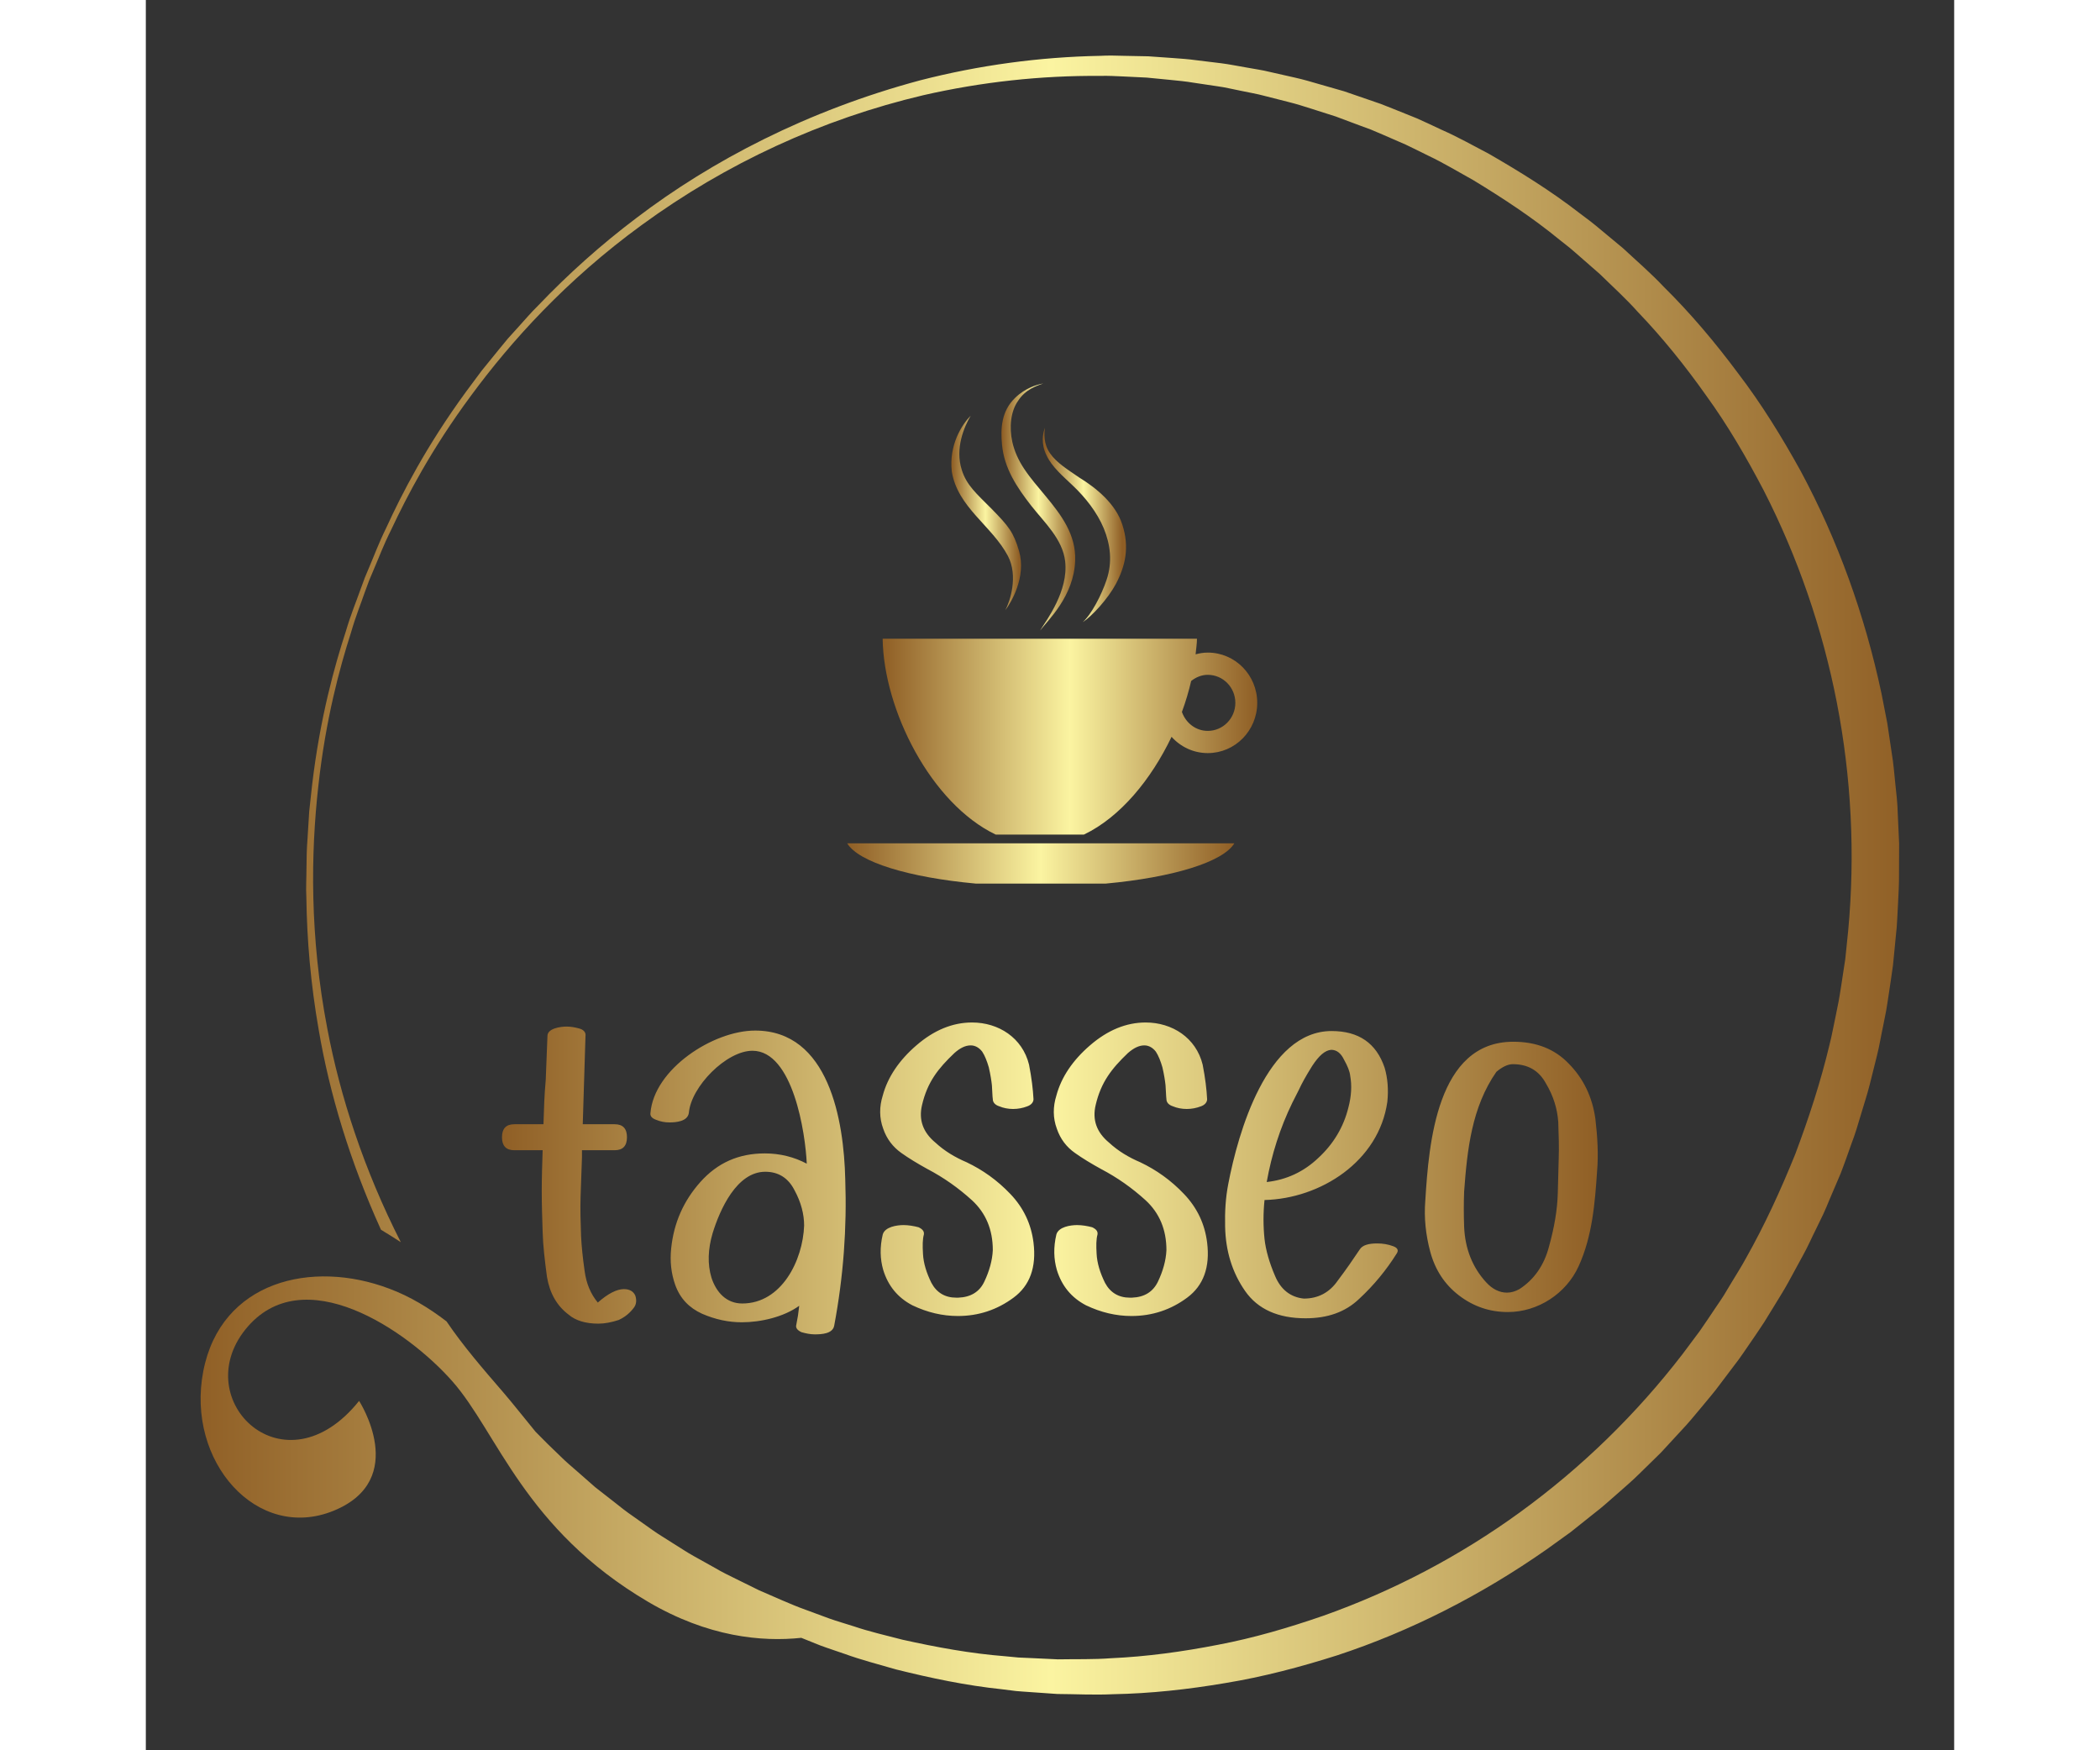 <?xml version="1.0" encoding="UTF-8"?>
<svg xmlns="http://www.w3.org/2000/svg" xmlns:xlink="http://www.w3.org/1999/xlink" width="72px" height="60px" viewBox="0 0 62 60" version="1.1">
<rect x="0" y="0" width="62" height="60" fill="#333333" stroke="none"/>
<defs>
<linearGradient id="linear0" gradientUnits="userSpaceOnUse" x1="0" y1="0" x2="1" y2="0" gradientTransform="matrix(58.145,0,0,56.164,1.969,1.914)">
<stop offset="0" style="stop-color:rgb(56.078%,36.863%,14.51%);stop-opacity:1;"/>
<stop offset="0.5" style="stop-color:rgb(98.431%,95.686%,63.137%);stop-opacity:1;"/>
<stop offset="1" style="stop-color:rgb(56.078%,36.863%,14.51%);stop-opacity:1;"/>
</linearGradient>
<linearGradient id="linear1" gradientUnits="userSpaceOnUse" x1="0" y1="0" x2="1" y2="0" gradientTransform="matrix(12.844,0,0,6.715,25.262,21.895)">
<stop offset="0" style="stop-color:rgb(56.078%,36.863%,14.51%);stop-opacity:1;"/>
<stop offset="0.5" style="stop-color:rgb(98.431%,95.686%,63.137%);stop-opacity:1;"/>
<stop offset="1" style="stop-color:rgb(56.078%,36.863%,14.51%);stop-opacity:1;"/>
</linearGradient>
<linearGradient id="linear2" gradientUnits="userSpaceOnUse" x1="0" y1="0" x2="1" y2="0" gradientTransform="matrix(13.273,0,0,1.379,24.047,28.91)">
<stop offset="0" style="stop-color:rgb(56.078%,36.863%,14.51%);stop-opacity:1;"/>
<stop offset="0.5" style="stop-color:rgb(98.431%,95.686%,63.137%);stop-opacity:1;"/>
<stop offset="1" style="stop-color:rgb(56.078%,36.863%,14.51%);stop-opacity:1;"/>
</linearGradient>
<linearGradient id="linear3" gradientUnits="userSpaceOnUse" x1="0" y1="0" x2="1" y2="0" gradientTransform="matrix(2.508,0,0,8.469,29.355,13.145)">
<stop offset="0" style="stop-color:rgb(56.078%,36.863%,14.51%);stop-opacity:1;"/>
<stop offset="0.5" style="stop-color:rgb(98.431%,95.686%,63.137%);stop-opacity:1;"/>
<stop offset="1" style="stop-color:rgb(56.078%,36.863%,14.51%);stop-opacity:1;"/>
</linearGradient>
<linearGradient id="linear4" gradientUnits="userSpaceOnUse" x1="0" y1="0" x2="1" y2="0" gradientTransform="matrix(2.648,0,0,6.668,30.828,14.66)">
<stop offset="0" style="stop-color:rgb(56.078%,36.863%,14.51%);stop-opacity:1;"/>
<stop offset="0.5" style="stop-color:rgb(98.431%,95.686%,63.137%);stop-opacity:1;"/>
<stop offset="1" style="stop-color:rgb(56.078%,36.863%,14.51%);stop-opacity:1;"/>
</linearGradient>
<linearGradient id="linear5" gradientUnits="userSpaceOnUse" x1="0" y1="0" x2="1" y2="0" gradientTransform="matrix(2.305,0,0,6.664,27.633,14.25)">
<stop offset="0" style="stop-color:rgb(56.078%,36.863%,14.51%);stop-opacity:1;"/>
<stop offset="0.5" style="stop-color:rgb(98.431%,95.686%,63.137%);stop-opacity:1;"/>
<stop offset="1" style="stop-color:rgb(56.078%,36.863%,14.51%);stop-opacity:1;"/>
</linearGradient>
<linearGradient id="linear6" gradientUnits="userSpaceOnUse" x1="0" y1="0" x2="1" y2="0" gradientTransform="matrix(37.547,0,0,10.691,12.211,35.051)">
<stop offset="0" style="stop-color:rgb(56.078%,36.863%,14.51%);stop-opacity:1;"/>
<stop offset="0.5" style="stop-color:rgb(98.431%,95.686%,63.137%);stop-opacity:1;"/>
<stop offset="1" style="stop-color:rgb(56.078%,36.863%,14.51%);stop-opacity:1;"/>
</linearGradient>
</defs>
<g id="surface1">
<path style=" stroke:none;fill-rule:nonzero;fill:url(#linear0);" d="M 56.734 16.141 C 56.086 14.969 55.387 13.836 54.586 12.789 C 53.801 11.734 52.957 10.734 52.039 9.828 C 51.598 9.359 51.109 8.941 50.645 8.508 L 49.91 7.898 C 49.785 7.797 49.668 7.691 49.543 7.598 L 49.164 7.312 C 48.168 6.539 47.105 5.883 46.043 5.27 C 45.496 4.984 44.973 4.688 44.402 4.438 C 44.125 4.309 43.844 4.172 43.574 4.055 L 42.766 3.73 L 42.34 3.562 L 41.922 3.418 L 41.082 3.129 L 40.238 2.887 C 39.957 2.805 39.68 2.723 39.395 2.66 L 38.551 2.469 C 38.273 2.398 37.988 2.363 37.707 2.309 C 37.426 2.262 37.148 2.203 36.867 2.168 L 36.027 2.066 C 35.75 2.027 35.473 2.008 35.195 1.988 L 34.367 1.93 L 33.543 1.914 C 33.27 1.906 32.996 1.898 32.727 1.914 C 30.641 1.953 28.57 2.234 26.547 2.754 C 22.684 3.789 19.395 5.512 16.824 7.469 C 15.617 8.379 14.488 9.387 13.445 10.48 C 13.195 10.723 12.977 10.988 12.75 11.234 L 12.414 11.605 C 12.309 11.73 12.207 11.855 12.105 11.98 L 11.512 12.711 L 10.977 13.43 C 9.605 15.309 8.77 16.945 8.25 18.078 C 7.973 18.641 7.812 19.09 7.684 19.383 L 7.496 19.832 L 7.496 19.836 L 7.328 20.293 C 7.223 20.598 7.035 21.039 6.859 21.637 C 6.473 22.824 5.973 24.598 5.699 26.922 L 5.602 27.812 L 5.543 28.758 C 5.531 28.918 5.52 29.082 5.516 29.246 L 5.508 29.746 C 5.508 30.086 5.484 30.43 5.504 30.781 C 5.523 32.191 5.648 33.715 5.93 35.32 C 6.301 37.496 7 39.816 8.062 42.156 C 8.293 42.293 8.52 42.438 8.742 42.582 C 7.48 40.102 6.664 37.594 6.223 35.266 C 5.613 32.094 5.656 29.242 5.914 26.945 C 6.168 24.641 6.652 22.875 7.031 21.695 C 7.203 21.098 7.387 20.66 7.488 20.355 L 7.656 19.898 L 7.844 19.453 C 7.973 19.16 8.137 18.707 8.414 18.156 C 8.938 17.039 9.777 15.414 11.152 13.559 C 12.516 11.707 14.41 9.602 17 7.715 C 19.898 5.598 23.184 4.082 26.664 3.262 C 28.652 2.809 30.684 2.586 32.723 2.602 C 32.984 2.594 33.25 2.609 33.516 2.621 L 34.316 2.66 L 35.117 2.738 C 35.387 2.766 35.656 2.789 35.926 2.836 L 36.738 2.957 C 37.008 2.992 37.277 3.062 37.547 3.113 C 37.82 3.172 38.094 3.215 38.363 3.289 L 39.176 3.496 C 39.445 3.562 39.715 3.648 39.984 3.734 L 40.793 3.992 L 41.598 4.293 L 42 4.441 C 42.125 4.492 42.262 4.555 42.395 4.609 L 43.195 4.957 C 43.457 5.078 43.715 5.215 43.977 5.34 C 44.504 5.59 45.004 5.895 45.52 6.18 C 46.527 6.793 47.531 7.449 48.465 8.215 L 48.82 8.496 C 48.938 8.594 49.051 8.695 49.164 8.793 L 49.852 9.395 C 50.285 9.82 50.742 10.23 51.152 10.691 C 52.004 11.578 52.785 12.551 53.508 13.574 C 54.242 14.586 54.879 15.684 55.469 16.809 C 56.641 19.102 57.484 21.551 57.977 24.082 C 58.477 26.656 58.609 29.289 58.367 31.898 L 58.266 32.883 C 58.219 33.207 58.164 33.531 58.117 33.859 C 58.09 34.02 58.066 34.184 58.035 34.344 L 57.938 34.828 C 57.867 35.152 57.812 35.477 57.73 35.797 C 57.426 37.078 57.012 38.34 56.551 39.566 C 56.051 40.801 55.508 41.988 54.859 43.137 C 54.703 43.426 54.523 43.703 54.355 43.984 L 54.102 44.406 C 54.016 44.547 53.918 44.68 53.828 44.816 C 53.645 45.086 53.465 45.363 53.277 45.629 L 52.688 46.418 C 51.098 48.484 49.223 50.309 47.121 51.836 C 45.051 53.34 42.777 54.535 40.375 55.387 C 39.188 55.797 37.984 56.152 36.762 56.383 C 35.543 56.621 34.32 56.789 33.098 56.844 C 32.488 56.891 31.879 56.871 31.273 56.883 L 30.367 56.84 C 30.219 56.832 30.066 56.828 29.918 56.82 L 29.469 56.777 C 28.27 56.684 27.098 56.465 25.949 56.211 C 25.379 56.062 24.809 55.934 24.258 55.746 C 23.98 55.656 23.699 55.578 23.426 55.48 L 22.613 55.18 C 22.48 55.129 22.34 55.082 22.215 55.027 L 21.816 54.859 L 21.027 54.516 L 20.266 54.141 C 20.012 54.016 19.758 53.895 19.516 53.75 L 18.781 53.34 C 18.539 53.207 18.309 53.047 18.07 52.902 C 17.84 52.75 17.598 52.613 17.375 52.453 L 16.703 51.977 C 16.477 51.824 16.262 51.652 16.051 51.484 L 15.41 50.984 L 14.805 50.453 C 14.602 50.277 14.398 50.105 14.211 49.918 C 13.922 49.645 13.641 49.367 13.363 49.082 C 12.973 48.609 12.602 48.133 12.242 47.715 C 11.578 46.945 10.891 46.156 10.309 45.297 C 9.703 44.832 9.055 44.441 8.348 44.176 C 5.688 43.168 2.566 43.918 1.969 47.008 C 1.371 50.102 3.816 52.859 6.438 51.789 C 9.059 50.719 7.312 48.023 7.312 48.023 C 4.754 51.215 1.457 48.012 3.414 45.574 C 5.375 43.137 8.977 45.609 10.516 47.359 C 12.055 49.109 12.98 52.414 17.219 54.91 C 19.273 56.117 21.117 56.289 22.473 56.145 L 23.113 56.402 C 23.395 56.508 23.684 56.598 23.969 56.699 C 24.539 56.906 25.129 57.055 25.715 57.227 C 26.902 57.523 28.121 57.781 29.367 57.91 L 29.836 57.969 C 29.992 57.984 30.148 57.992 30.305 58.004 L 31.25 58.07 C 31.883 58.074 32.523 58.109 33.16 58.078 C 34.441 58.055 35.73 57.914 37.016 57.695 C 38.305 57.484 39.578 57.148 40.844 56.746 C 43.363 55.918 45.789 54.68 48.023 53.117 L 48.852 52.52 L 49.656 51.879 C 49.93 51.672 50.184 51.438 50.441 51.215 C 50.699 50.984 50.961 50.766 51.207 50.52 L 51.945 49.797 L 52.648 49.035 C 52.887 48.785 53.105 48.516 53.328 48.25 C 53.547 47.98 53.777 47.723 53.98 47.441 L 54.609 46.609 C 54.812 46.328 55.004 46.035 55.203 45.75 C 55.297 45.605 55.398 45.465 55.492 45.316 L 55.766 44.871 C 55.945 44.57 56.137 44.281 56.305 43.973 L 56.805 43.055 C 56.977 42.75 57.121 42.414 57.281 42.098 L 57.516 41.613 C 57.594 41.449 57.648 41.305 57.715 41.148 L 58.105 40.234 L 58.211 39.953 L 58.301 39.707 L 58.477 39.211 C 58.602 38.887 58.703 38.551 58.801 38.215 C 58.898 37.879 59.012 37.547 59.098 37.207 L 59.352 36.191 C 59.438 35.852 59.492 35.504 59.566 35.164 L 59.668 34.648 C 59.699 34.477 59.723 34.305 59.75 34.129 C 59.801 33.785 59.855 33.441 59.902 33.094 L 60.004 32.051 C 60.047 31.703 60.051 31.355 60.074 31.008 C 60.09 30.66 60.113 30.312 60.109 29.965 L 60.113 28.918 L 60.066 27.879 C 60.059 27.531 60.016 27.188 59.98 26.844 C 59.945 26.496 59.918 26.152 59.859 25.812 L 59.707 24.789 L 59.508 23.773 C 58.938 21.086 58.004 18.5 56.734 16.141 Z M 56.734 16.141 "/>
<path style=" stroke:none;fill-rule:evenodd;fill:url(#linear1);" d="M 36.41 22.371 C 36.262 22.371 36.125 22.395 35.992 22.43 C 36.008 22.25 36.039 22.066 36.039 21.895 L 25.262 21.895 C 25.297 24.344 26.922 27.547 29.137 28.609 L 32.164 28.609 C 33.418 28.008 34.473 26.711 35.168 25.258 C 35.477 25.602 35.918 25.816 36.41 25.816 C 37.348 25.816 38.105 25.043 38.105 24.094 C 38.105 23.141 37.348 22.371 36.41 22.371 Z M 36.41 25.055 C 35.996 25.055 35.656 24.781 35.523 24.406 C 35.652 24.055 35.758 23.699 35.84 23.344 C 36 23.219 36.191 23.133 36.41 23.133 C 36.93 23.133 37.355 23.562 37.355 24.094 C 37.355 24.625 36.93 25.055 36.41 25.055 Z M 36.41 25.055 "/>
<path style=" stroke:none;fill-rule:evenodd;fill:url(#linear2);" d="M 28.449 30.289 L 32.918 30.289 C 35.203 30.078 36.926 29.555 37.32 28.91 L 24.047 28.91 C 24.438 29.555 26.16 30.078 28.449 30.289 Z M 28.449 30.289 "/>
<path style=" stroke:none;fill-rule:nonzero;fill:url(#linear3);" d="M 30.855 17.012 C 30.594 16.699 30.328 16.395 30.113 16.07 C 29.926 15.789 29.781 15.48 29.707 15.145 C 29.602 14.656 29.645 14.102 29.91 13.734 C 30.16 13.348 30.559 13.215 30.77 13.145 C 30.555 13.188 30.16 13.289 29.797 13.645 C 29.336 14.094 29.301 14.68 29.355 15.246 C 29.43 16.059 29.871 16.715 30.359 17.34 C 30.801 17.902 31.434 18.48 31.52 19.242 C 31.637 20.258 30.887 21.25 30.66 21.613 C 30.922 21.27 31.82 20.441 31.863 19.219 C 31.895 18.324 31.387 17.656 30.855 17.012 Z M 30.855 17.012 "/>
<path style=" stroke:none;fill-rule:nonzero;fill:url(#linear4);" d="M 32.844 18.113 C 33.07 18.664 33.148 19.266 32.938 19.883 C 32.766 20.398 32.414 21.074 32.121 21.328 C 32.441 21.125 32.988 20.523 33.258 20.02 C 33.582 19.406 33.734 18.762 33.477 17.977 C 33.25 17.273 32.598 16.734 31.992 16.363 C 31.617 16.105 31.219 15.859 31.004 15.543 C 30.773 15.223 30.797 14.848 30.828 14.66 C 30.754 14.848 30.684 15.215 30.883 15.613 C 31.066 16.008 31.449 16.328 31.777 16.641 C 32.219 17.059 32.613 17.559 32.844 18.113 Z M 32.844 18.113 "/>
<path style=" stroke:none;fill-rule:nonzero;fill:url(#linear5);" d="M 29.008 17.453 C 28.484 16.926 28.137 16.637 27.973 16.102 C 27.742 15.375 28.051 14.637 28.281 14.25 C 27.977 14.559 27.531 15.25 27.633 16.164 C 27.832 17.398 29.012 18.023 29.559 19.062 C 29.918 19.75 29.629 20.621 29.469 20.914 C 29.664 20.664 30.195 19.777 29.938 18.887 C 29.75 18.246 29.582 18.039 29.008 17.453 Z M 29.008 17.453 "/>
<path style=" stroke:none;fill-rule:nonzero;fill:url(#linear6);" d="M 15.496 44.652 C 15.844 44.344 16.148 44.191 16.391 44.191 C 16.586 44.191 16.723 44.27 16.785 44.422 C 16.832 44.574 16.816 44.715 16.738 44.82 C 16.602 45.004 16.438 45.145 16.211 45.25 C 15.969 45.328 15.738 45.375 15.512 45.375 C 15.074 45.375 14.727 45.266 14.496 45.066 C 14.09 44.762 13.848 44.328 13.754 43.777 C 13.68 43.223 13.617 42.703 13.605 42.227 C 13.59 41.75 13.574 41.305 13.574 40.828 C 13.574 40.352 13.59 39.906 13.605 39.43 L 12.633 39.43 C 12.348 39.43 12.211 39.277 12.211 38.984 C 12.211 38.691 12.348 38.539 12.633 38.539 L 13.633 38.539 C 13.648 38.031 13.664 37.523 13.711 37.02 L 13.77 35.512 C 13.77 35.25 14.227 35.191 14.422 35.191 C 14.59 35.191 14.738 35.223 14.891 35.266 C 15.027 35.312 15.09 35.406 15.074 35.512 L 15.027 37.02 L 14.98 38.539 L 16.074 38.539 C 16.359 38.539 16.496 38.691 16.496 38.984 C 16.496 39.277 16.359 39.43 16.074 39.43 L 14.953 39.43 L 14.953 39.676 L 14.906 41.012 C 14.891 41.457 14.906 41.887 14.922 42.363 C 14.938 42.719 14.98 43.117 15.043 43.562 C 15.102 44.008 15.254 44.359 15.496 44.652 Z M 23.98 40.43 C 24.039 42.086 23.918 43.762 23.602 45.438 C 23.555 45.727 23.16 45.742 22.934 45.742 C 22.781 45.742 22.633 45.711 22.48 45.668 C 22.344 45.605 22.281 45.527 22.297 45.438 L 22.359 45.098 L 22.402 44.762 C 21.875 45.145 21.086 45.328 20.434 45.328 C 19.98 45.328 19.527 45.234 19.07 45.035 C 18.633 44.836 18.316 44.516 18.148 44.039 C 18.012 43.652 17.965 43.238 18.012 42.793 C 18.102 41.918 18.438 41.164 19.012 40.52 C 19.602 39.859 20.328 39.539 21.223 39.539 C 21.738 39.539 22.223 39.66 22.66 39.891 C 22.617 38.863 22.191 36.02 20.797 36.02 C 19.906 36.02 18.691 37.25 18.617 38.156 C 18.57 38.445 18.18 38.477 17.949 38.477 C 17.785 38.477 17.633 38.445 17.496 38.387 C 17.359 38.34 17.285 38.262 17.301 38.156 C 17.422 36.648 19.449 35.328 20.891 35.328 C 23.418 35.328 23.934 38.402 23.98 40.43 Z M 19.391 43.793 C 19.555 44.301 19.906 44.684 20.449 44.684 C 21.797 44.684 22.527 43.207 22.57 42.012 C 22.57 41.625 22.465 41.211 22.238 40.797 C 22.027 40.383 21.691 40.168 21.238 40.168 C 20.254 40.168 19.68 41.473 19.434 42.27 C 19.27 42.824 19.254 43.332 19.391 43.793 Z M 30.434 42.594 C 30.539 43.438 30.312 44.07 29.75 44.484 C 29.191 44.898 28.555 45.113 27.844 45.113 C 27.312 45.113 26.797 44.992 26.281 44.746 C 25.781 44.484 25.449 44.082 25.281 43.531 C 25.176 43.164 25.16 42.762 25.266 42.316 C 25.344 42.055 25.75 41.996 25.98 41.996 C 26.145 41.996 26.328 42.027 26.492 42.07 C 26.629 42.133 26.691 42.211 26.676 42.316 C 26.629 42.488 26.629 42.703 26.645 42.977 C 26.66 43.301 26.766 43.637 26.934 43.977 C 27.113 44.312 27.402 44.484 27.781 44.484 L 27.855 44.484 C 28.281 44.469 28.586 44.285 28.75 43.93 C 28.918 43.578 29.023 43.207 29.039 42.855 C 29.039 42.148 28.797 41.582 28.328 41.148 C 27.855 40.719 27.355 40.367 26.797 40.074 C 26.465 39.891 26.16 39.707 25.902 39.523 C 25.617 39.32 25.402 39.047 25.281 38.691 C 25.145 38.324 25.145 37.941 25.266 37.555 C 25.434 36.926 25.828 36.344 26.418 35.836 C 27.023 35.312 27.66 35.051 28.328 35.051 C 29.234 35.051 30.055 35.574 30.281 36.496 C 30.371 36.957 30.418 37.355 30.434 37.68 C 30.434 37.785 30.355 37.879 30.219 37.926 C 30.07 37.984 29.902 38.016 29.734 38.016 C 29.57 38.016 29.402 37.984 29.266 37.926 C 29.113 37.879 29.039 37.785 29.039 37.68 C 29.023 37.57 29.023 37.402 29.008 37.203 C 28.992 37.051 28.961 36.848 28.902 36.59 C 28.84 36.375 28.766 36.188 28.676 36.051 C 28.57 35.914 28.434 35.836 28.281 35.836 C 28.098 35.836 27.918 35.926 27.723 36.098 C 27.16 36.633 26.797 37.094 26.613 37.879 C 26.492 38.387 26.645 38.816 27.07 39.168 C 27.387 39.461 27.75 39.676 28.145 39.844 C 28.691 40.105 29.191 40.457 29.645 40.934 C 30.098 41.41 30.355 41.965 30.434 42.594 Z M 36.387 42.594 C 36.492 43.438 36.262 44.07 35.703 44.484 C 35.145 44.898 34.508 45.113 33.793 45.113 C 33.266 45.113 32.75 44.992 32.234 44.746 C 31.734 44.484 31.402 44.082 31.234 43.531 C 31.129 43.164 31.113 42.762 31.219 42.316 C 31.297 42.055 31.703 41.996 31.93 41.996 C 32.098 41.996 32.281 42.027 32.445 42.07 C 32.582 42.133 32.645 42.211 32.629 42.316 C 32.582 42.488 32.582 42.703 32.598 42.977 C 32.613 43.301 32.719 43.637 32.887 43.977 C 33.066 44.312 33.355 44.484 33.734 44.484 L 33.809 44.484 C 34.234 44.469 34.535 44.285 34.703 43.93 C 34.871 43.578 34.977 43.207 34.992 42.855 C 34.992 42.148 34.75 41.582 34.281 41.148 C 33.809 40.719 33.309 40.367 32.75 40.074 C 32.418 39.891 32.113 39.707 31.855 39.523 C 31.566 39.32 31.355 39.047 31.234 38.691 C 31.098 38.324 31.098 37.941 31.219 37.555 C 31.387 36.926 31.781 36.344 32.371 35.836 C 32.977 35.312 33.613 35.051 34.281 35.051 C 35.188 35.051 36.008 35.574 36.234 36.496 C 36.324 36.957 36.371 37.355 36.387 37.68 C 36.387 37.785 36.309 37.879 36.172 37.926 C 36.02 37.984 35.855 38.016 35.688 38.016 C 35.52 38.016 35.355 37.984 35.219 37.926 C 35.066 37.879 34.992 37.785 34.992 37.68 C 34.977 37.57 34.977 37.402 34.961 37.203 C 34.945 37.051 34.914 36.848 34.855 36.59 C 34.793 36.375 34.719 36.188 34.629 36.051 C 34.523 35.914 34.387 35.836 34.234 35.836 C 34.051 35.836 33.871 35.926 33.672 36.098 C 33.113 36.633 32.75 37.094 32.566 37.879 C 32.445 38.387 32.598 38.816 33.023 39.168 C 33.34 39.461 33.703 39.676 34.098 39.844 C 34.645 40.105 35.145 40.457 35.598 40.934 C 36.051 41.41 36.309 41.965 36.387 42.594 Z M 41.625 42.824 C 41.715 42.688 41.914 42.625 42.215 42.625 C 42.414 42.625 42.594 42.656 42.762 42.719 C 42.93 42.777 42.957 42.871 42.883 42.977 C 42.535 43.531 42.109 44.055 41.594 44.531 C 41.125 44.977 40.52 45.191 39.762 45.191 C 38.824 45.191 38.125 44.883 37.688 44.254 C 37.25 43.625 37.02 42.887 37.004 42.043 C 36.992 41.535 37.02 41.059 37.113 40.582 C 37.445 38.848 38.43 35.344 40.656 35.344 C 41.582 35.344 42.188 35.758 42.473 36.602 C 42.578 36.957 42.609 37.355 42.566 37.77 C 42.277 39.812 40.277 41.09 38.355 41.137 C 38.309 41.582 38.309 42.027 38.355 42.473 C 38.398 42.855 38.52 43.285 38.719 43.746 C 38.914 44.207 39.246 44.469 39.703 44.516 C 40.188 44.516 40.582 44.312 40.867 43.898 C 41.156 43.516 41.398 43.164 41.625 42.824 Z M 39.535 37.355 L 39.309 37.801 C 38.883 38.676 38.598 39.582 38.43 40.52 C 39.109 40.445 39.703 40.168 40.203 39.691 C 40.719 39.215 41.066 38.633 41.23 37.969 C 41.336 37.57 41.352 37.203 41.293 36.879 C 41.277 36.727 41.203 36.543 41.082 36.328 C 40.973 36.098 40.824 35.988 40.641 35.988 C 40.43 36.004 40.219 36.188 39.988 36.543 C 39.777 36.879 39.625 37.156 39.535 37.355 Z M 49.699 38.355 C 49.773 38.984 49.805 39.582 49.758 40.137 C 49.684 41.242 49.594 42.379 49.125 43.406 C 48.699 44.344 47.73 44.977 46.699 44.977 C 46.078 44.977 45.52 44.789 45.02 44.406 C 44.52 44.023 44.199 43.516 44.035 42.902 C 43.883 42.332 43.82 41.75 43.867 41.164 C 43.988 39.199 44.262 35.711 46.883 35.711 C 47.668 35.711 48.305 35.957 48.789 36.465 C 49.289 36.973 49.594 37.602 49.699 38.355 Z M 48.41 40.906 L 48.441 39.738 C 48.457 39.32 48.441 38.906 48.426 38.461 C 48.395 38.016 48.262 37.57 48.004 37.141 C 47.762 36.695 47.383 36.48 46.867 36.48 C 46.699 36.48 46.504 36.574 46.305 36.742 C 45.457 37.957 45.305 39.414 45.199 40.844 C 45.184 41.242 45.184 41.641 45.199 42.055 C 45.23 42.809 45.488 43.453 45.957 43.961 C 46.168 44.191 46.41 44.312 46.668 44.312 C 46.805 44.312 46.957 44.27 47.094 44.191 C 47.594 43.867 47.941 43.379 48.109 42.73 C 48.289 42.086 48.395 41.473 48.41 40.906 Z M 48.41 40.906 "/>
</g>
</svg>
